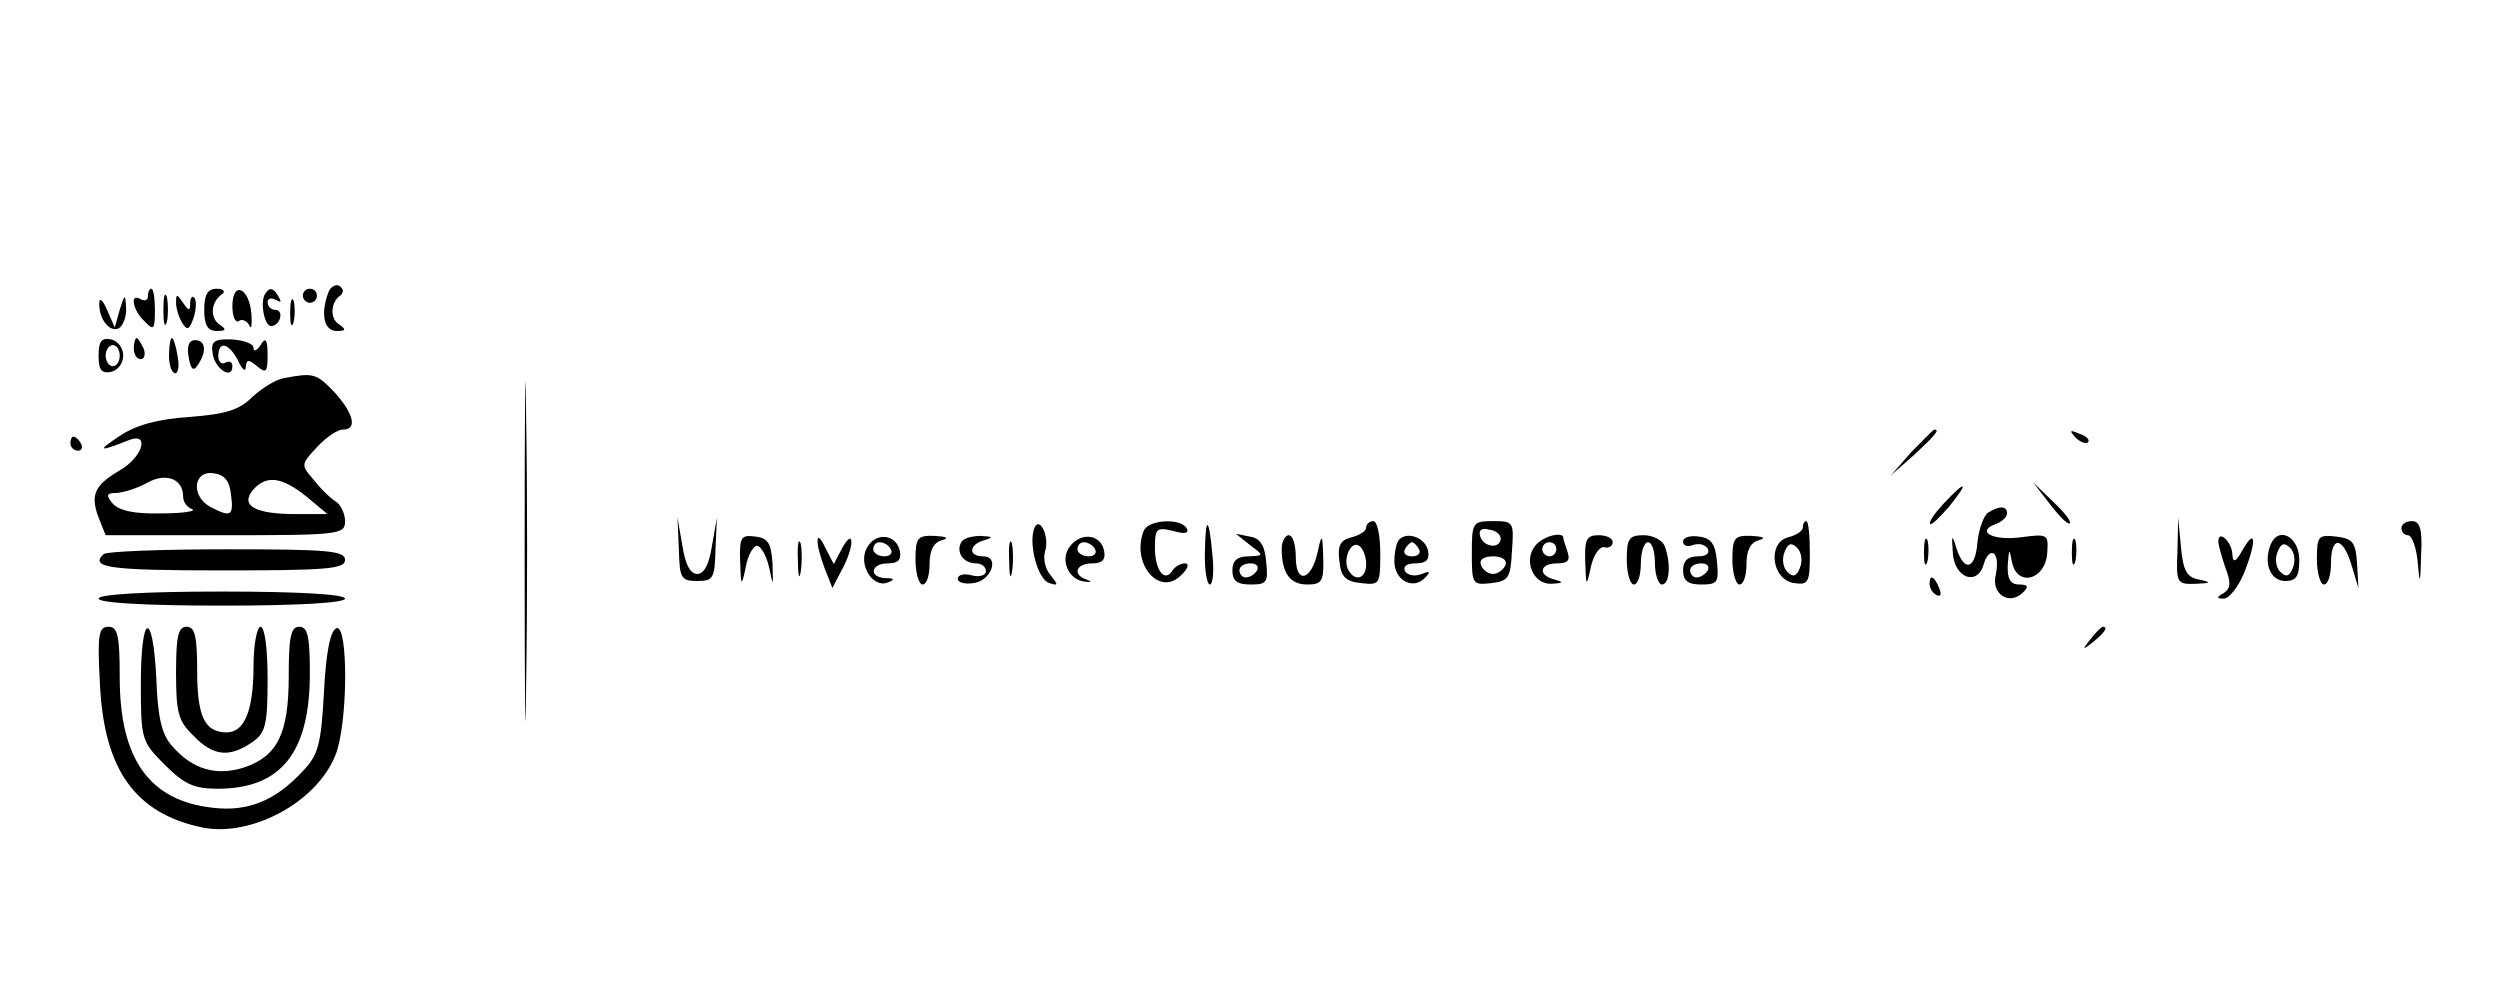 <?xml version="1.0" standalone="no"?>
<!DOCTYPE svg PUBLIC "-//W3C//DTD SVG 20010904//EN"
 "http://www.w3.org/TR/2001/REC-SVG-20010904/DTD/svg10.dtd">
<svg version="1.0" xmlns="http://www.w3.org/2000/svg"
 width="355pt" height="142pt" viewBox="0 0 355 142"
 preserveAspectRatio="xMidYMid meet">

<g transform="translate(0,142) scale(0.1,-0.1)"
fill="#000000" stroke="none">
<path d="M466 1004 c-11 -30 -6 -54 12 -54 13 0 14 2 4 9 -14 8 -13 32 2 42 4
4 4 9 -2 13 -5 3 -13 -1 -16 -10z"/>
<path d="M745 635 c0 -214 1 -301 2 -192 2 109 2 285 0 390 -1 106 -2 17 -2
-198z"/>
<path d="M210 999 c0 -5 -4 -7 -10 -4 -16 10 -12 -15 5 -31 13 -14 15 -12 15
15 0 17 -2 31 -5 31 -3 0 -5 -5 -5 -11z"/>
<path d="M232 980 c0 -19 2 -27 5 -17 2 9 2 25 0 35 -3 9 -5 1 -5 -18z"/>
<path d="M290 980 c0 -22 5 -30 18 -30 13 0 14 2 4 9 -14 9 -13 32 3 43 6 4 2
8 -7 8 -13 0 -18 -8 -18 -30z"/>
<path d="M330 985 c0 -14 4 -24 9 -21 5 4 12 0 15 -6 3 -7 4 0 3 16 -3 38 -27
48 -27 11z"/>
<path d="M376 1002 c-7 -13 0 -47 10 -45 13 2 17 23 5 23 -6 0 -11 5 -11 11 0
5 5 7 12 3 7 -4 8 -3 4 4 -8 14 -13 15 -20 4z"/>
<path d="M430 1000 c0 -5 5 -10 10 -10 6 0 10 5 10 10 0 6 -4 10 -10 10 -5 0
-10 -4 -10 -10z"/>
<path d="M141 990 c-1 -23 15 -43 28 -36 6 4 11 17 10 29 -1 20 -2 20 -9 -3
l-7 -25 -11 25 c-6 14 -11 18 -11 10z"/>
<path d="M250 990 c0 -8 4 -21 9 -29 7 -11 10 -9 16 8 4 13 4 25 1 28 -3 4 -6
0 -6 -8 0 -11 -2 -11 -10 1 -9 13 -10 13 -10 0z"/>
<path d="M412 975 c0 -16 2 -22 5 -12 2 9 2 23 0 30 -3 6 -5 -1 -5 -18z"/>
<path d="M140 915 c0 -20 4 -26 18 -23 9 2 17 12 17 23 0 11 -8 21 -17 23 -14
3 -18 -3 -18 -23z m30 0 c0 -8 -4 -15 -10 -15 -5 0 -10 7 -10 15 0 8 5 15 10
15 6 0 10 -7 10 -15z"/>
<path d="M190 925 c0 -8 4 -15 10 -15 5 0 7 7 4 15 -4 8 -8 15 -10 15 -2 0 -4
-7 -4 -15z"/>
<path d="M240 915 c0 -14 4 -25 9 -25 4 0 6 11 3 25 -2 14 -6 25 -8 25 -2 0
-4 -11 -4 -25z"/>
<path d="M268 912 c3 -17 7 -20 13 -10 13 19 11 35 -4 35 -9 0 -12 -9 -9 -25z"/>
<path d="M302 918 c3 -22 28 -38 28 -18 0 6 -4 8 -10 5 -5 -3 -10 1 -10 9 0
23 15 19 28 -6 6 -13 11 -17 11 -9 1 11 4 11 16 1 13 -11 15 -8 15 16 0 22 -3
26 -10 14 -5 -8 -10 -10 -10 -4 0 6 -14 11 -31 12 -25 1 -30 -3 -27 -20z"/>
<path d="M403 883 c-12 -2 -32 -15 -45 -27 -18 -18 -37 -24 -88 -28 -45 -3
-76 -11 -100 -27 -33 -22 -30 -23 13 -6 30 12 20 -24 -13 -43 -36 -21 -42 -35
-30 -67 l10 -25 170 0 c162 0 170 1 170 20 0 10 -6 23 -12 27 -7 4 -22 18 -32
31 -19 22 -19 22 4 47 13 14 29 25 37 25 21 0 15 23 -12 53 -26 27 -30 28 -72
20z m-143 -168 c0 -8 6 -16 13 -18 6 -3 -13 -6 -44 -6 -39 -1 -60 4 -69 14
-10 12 -9 15 6 15 11 1 30 7 44 15 26 14 50 5 50 -20z m68 3 c4 -31 0 -33 -29
-18 -28 15 -25 52 4 48 16 -2 23 -11 25 -30z m107 -3 l30 -25 -45 0 c-58 0
-79 12 -61 34 19 22 41 19 76 -9z"/>
<path d="M2714 778 l-29 -33 33 29 c30 28 37 36 29 36 -2 0 -16 -15 -33 -32z"/>
<path d="M2947 799 c7 -7 15 -10 18 -7 3 3 -2 9 -12 12 -14 6 -15 5 -6 -5z"/>
<path d="M100 790 c0 -5 5 -10 11 -10 5 0 7 5 4 10 -3 6 -8 10 -11 10 -2 0 -4
-4 -4 -10z"/>
<path d="M2760 705 c-13 -14 -22 -27 -19 -29 2 -2 14 10 27 25 29 36 24 38 -8
4z"/>
<path d="M2911 704 c13 -17 26 -30 28 -27 3 2 -8 16 -24 31 l-28 27 24 -31z"/>
<path d="M2823 692 c-6 -4 -13 -23 -15 -42 -3 -39 -19 -43 -30 -8 -6 20 -7 19
-5 -7 2 -36 35 -48 44 -16 3 11 9 18 14 15 5 -3 6 -16 3 -30 -7 -27 19 -45 39
-25 8 8 7 11 -6 11 -12 0 -17 8 -16 28 2 24 2 24 6 4 7 -36 47 -26 50 12 2 28
1 28 -38 23 -39 -5 -64 8 -35 19 9 3 16 10 16 15 0 11 -11 11 -27 1z"/>
<path d="M964 640 c1 -41 3 -45 26 -45 23 0 25 4 26 45 l2 45 -7 -40 c-4 -26
-11 -40 -21 -40 -10 0 -17 14 -21 40 l-7 40 2 -45z"/>
<path d="M1468 668 c-7 -23 6 -71 22 -76 13 -4 13 -3 2 11 -8 9 -11 24 -8 34
7 22 -9 53 -16 31z"/>
<path d="M1624 666 c-18 -46 22 -94 53 -63 10 9 12 17 6 17 -7 0 -15 -5 -18
-10 -11 -18 -25 0 -25 32 0 27 2 30 26 24 17 -5 23 -3 19 4 -9 15 -55 12 -61
-4z"/>
<path d="M1711 638 c-1 -27 3 -48 7 -48 4 0 6 17 4 38 -5 58 -10 62 -11 10z"/>
<path d="M1940 671 c0 -5 -9 -11 -21 -14 -16 -4 -20 -12 -17 -34 2 -22 9 -29
31 -31 26 -3 27 -2 27 42 0 25 -4 46 -10 46 -5 0 -10 -4 -10 -9z m0 -52 c0
-20 -15 -26 -25 -9 -9 15 3 43 15 35 5 -3 10 -15 10 -26z"/>
<path d="M2090 634 c0 -44 1 -45 28 -42 24 3 27 7 29 46 3 41 2 42 -27 42 -29
0 -30 -2 -30 -46z m41 21 c-1 -15 -24 -12 -29 3 -3 9 2 13 12 10 10 -1 17 -7
17 -13z m7 -37 c-3 -7 -11 -13 -18 -13 -7 0 -15 6 -17 13 -3 7 4 12 17 12 13
0 20 -5 18 -12z"/>
<path d="M2560 671 c0 -5 -9 -11 -21 -14 -30 -8 -23 -61 9 -65 20 -3 22 1 22
42 0 25 -2 46 -5 46 -3 0 -5 -4 -5 -9z m-4 -57 c-5 -13 -10 -14 -18 -6 -6 6
-8 18 -4 28 5 13 10 14 18 6 6 -6 8 -18 4 -28z"/>
<path d="M3092 638 c-2 -46 -1 -48 26 -47 22 1 23 2 5 6 -18 3 -23 13 -26 46
l-4 42 -1 -47z"/>
<path d="M3410 670 c0 -5 4 -10 9 -10 6 0 12 -17 14 -37 3 -35 4 -34 5 10 2
36 -2 47 -13 47 -8 0 -15 -4 -15 -10z"/>
<path d="M1051 623 c1 -36 2 -37 8 -8 3 17 11 30 16 30 5 0 13 -13 17 -30 6
-29 6 -29 5 5 -2 28 -6 36 -24 38 -21 3 -23 -1 -22 -35z"/>
<path d="M1133 625 c0 -22 2 -30 4 -17 2 12 2 30 0 40 -3 9 -5 -1 -4 -23z"/>
<path d="M1161 653 c-1 -6 4 -24 10 -40 l11 -28 13 25 c8 14 14 32 14 40 0 9
-5 6 -13 -8 l-12 -23 -12 23 c-6 13 -11 18 -11 11z"/>
<path d="M1231 642 c-13 -23 8 -58 30 -49 10 4 9 6 -3 6 -25 1 -22 21 3 21 14
0 19 5 17 17 -5 25 -35 28 -47 5z m34 -2 c3 -5 -1 -10 -9 -10 -9 0 -16 5 -16
10 0 6 4 10 9 10 6 0 13 -4 16 -10z"/>
<path d="M1300 625 c0 -19 5 -35 10 -35 6 0 10 13 10 29 0 20 6 31 18 34 10 3
6 5 -10 6 -25 1 -28 -2 -28 -34z"/>
<path d="M1365 650 c-8 -14 3 -30 21 -30 8 0 14 -5 14 -11 0 -6 -9 -9 -20 -6
-11 3 -20 1 -20 -5 0 -5 10 -8 22 -6 26 3 38 38 14 38 -22 0 -20 17 2 23 13 4
12 5 -5 6 -12 0 -25 -3 -28 -9z"/>
<path d="M1433 625 c0 -22 2 -30 4 -17 2 12 2 30 0 40 -3 9 -5 -1 -4 -23z"/>
<path d="M1520 645 c-16 -19 -3 -49 21 -51 9 -1 10 0 2 3 -21 7 -15 23 8 23
14 0 19 5 17 17 -4 24 -32 28 -48 8z m35 -5 c3 -5 -1 -10 -9 -10 -9 0 -16 5
-16 10 0 6 4 10 9 10 6 0 13 -4 16 -10z"/>
<path d="M1775 646 c20 -15 20 -15 -2 -16 -16 0 -23 -6 -23 -20 0 -15 7 -20
26 -20 23 0 25 3 22 32 -2 24 -9 34 -23 36 l-20 4 20 -16z m10 -36 c-3 -5 -10
-10 -16 -10 -5 0 -9 5 -9 10 0 6 7 10 16 10 8 0 12 -4 9 -10z"/>
<path d="M1820 641 c0 -35 12 -51 36 -51 21 0 24 4 23 38 -1 35 -2 35 -8 8 -9
-41 -31 -46 -31 -7 0 17 -4 31 -10 31 -5 0 -10 -9 -10 -19z"/>
<path d="M1987 654 c-4 -4 -7 -18 -7 -31 0 -27 26 -41 43 -24 9 9 8 11 -4 6
-10 -4 -20 -2 -24 4 -3 7 3 11 15 11 15 0 20 5 18 17 -3 19 -29 29 -41 17z
m28 -14 c3 -5 -1 -10 -10 -10 -9 0 -13 5 -10 10 3 6 8 10 10 10 2 0 7 -4 10
-10z"/>
<path d="M2180 645 c-17 -21 -3 -55 23 -54 17 1 18 2 5 6 -25 6 -22 23 3 23
15 0 19 4 15 16 -3 9 -6 18 -6 20 0 10 -29 3 -40 -11z m30 -5 c0 -5 -4 -10
-10 -10 -5 0 -10 5 -10 10 0 6 5 10 10 10 6 0 10 -4 10 -10z"/>
<path d="M2251 623 c1 -37 2 -37 8 -8 4 17 12 29 19 28 7 -2 12 2 12 7 0 6 -9
10 -20 10 -17 0 -20 -6 -19 -37z"/>
<path d="M2310 625 c0 -19 5 -35 10 -35 6 0 10 14 10 30 0 17 5 30 10 30 6 0
10 -13 10 -30 0 -16 5 -30 10 -30 11 0 13 30 4 54 -3 9 -17 16 -30 16 -21 0
-24 -5 -24 -35z"/>
<path d="M2390 651 c0 -6 6 -8 14 -5 8 3 17 1 21 -5 3 -7 -2 -11 -14 -11 -14
0 -21 -6 -21 -20 0 -15 7 -20 26 -20 23 0 25 3 22 33 -2 24 -8 33 -25 35 -13
2 -23 -1 -23 -7z m35 -41 c-3 -5 -10 -10 -16 -10 -5 0 -9 5 -9 10 0 6 7 10 16
10 8 0 12 -4 9 -10z"/>
<path d="M2460 625 c0 -19 5 -35 10 -35 6 0 10 13 10 29 0 20 6 31 18 34 10 3
6 5 -10 6 -25 1 -28 -2 -28 -34z"/>
<path d="M2732 635 c0 -16 2 -22 5 -12 2 9 2 23 0 30 -3 6 -5 -1 -5 -18z"/>
<path d="M2942 635 c0 -16 2 -22 5 -12 2 9 2 23 0 30 -3 6 -5 -1 -5 -18z"/>
<path d="M3150 651 c0 -5 5 -22 10 -37 8 -21 8 -29 -2 -36 -11 -6 -11 -8 0 -8
7 0 20 16 28 35 18 44 18 68 -1 35 -10 -18 -14 -20 -15 -8 0 18 -20 37 -20 19z"/>
<path d="M3224 646 c-10 -26 0 -51 21 -51 16 0 20 7 20 30 0 33 -30 49 -41 21z
m32 -32 c-5 -13 -10 -14 -18 -6 -6 6 -8 18 -4 28 5 13 10 14 18 6 6 -6 8 -18
4 -28z"/>
<path d="M3290 626 c0 -20 5 -36 10 -36 6 0 10 14 10 30 0 40 17 38 29 -2 l10
-33 -2 35 c-2 30 -6 35 -29 38 -26 3 -28 1 -28 -32z"/>
<path d="M147 633 c-20 -19 8 -23 168 -23 149 0 175 2 175 15 0 13 -25 15
-168 15 -93 0 -172 -3 -175 -7z"/>
<path d="M2740 591 c0 -6 4 -13 10 -16 6 -3 7 1 4 9 -7 18 -14 21 -14 7z"/>
<path d="M140 570 c0 -6 65 -10 175 -10 110 0 175 4 175 10 0 6 -65 10 -175
10 -110 0 -175 -4 -175 -10z"/>
<path d="M142 447 c6 -120 50 -182 145 -202 69 -14 162 35 189 102 18 42 19
186 2 181 -9 -3 -15 -34 -18 -91 -4 -74 -8 -89 -30 -112 -39 -42 -78 -58 -128
-52 -90 10 -132 69 -132 185 0 60 -3 72 -16 72 -14 0 -16 -11 -12 -83z"/>
<path d="M200 449 c0 -79 1 -82 34 -115 28 -28 42 -34 75 -34 90 0 131 51 131
164 0 52 -3 66 -15 66 -12 0 -15 -14 -15 -70 0 -82 -16 -114 -64 -130 -39 -12
-72 -3 -101 30 -15 16 -21 40 -23 96 -5 100 -22 94 -22 -7z"/>
<path d="M250 465 c0 -57 3 -69 25 -90 28 -29 51 -31 83 -9 19 13 22 24 22 90
0 43 -4 74 -10 74 -5 0 -10 -25 -10 -56 0 -63 -13 -94 -38 -94 -31 0 -42 22
-42 87 0 49 -3 63 -15 63 -12 0 -15 -14 -15 -65z"/>
<path d="M2969 513 c-13 -16 -12 -17 4 -4 16 13 21 21 13 21 -2 0 -10 -8 -17
-17z"/>
</g>
</svg>

